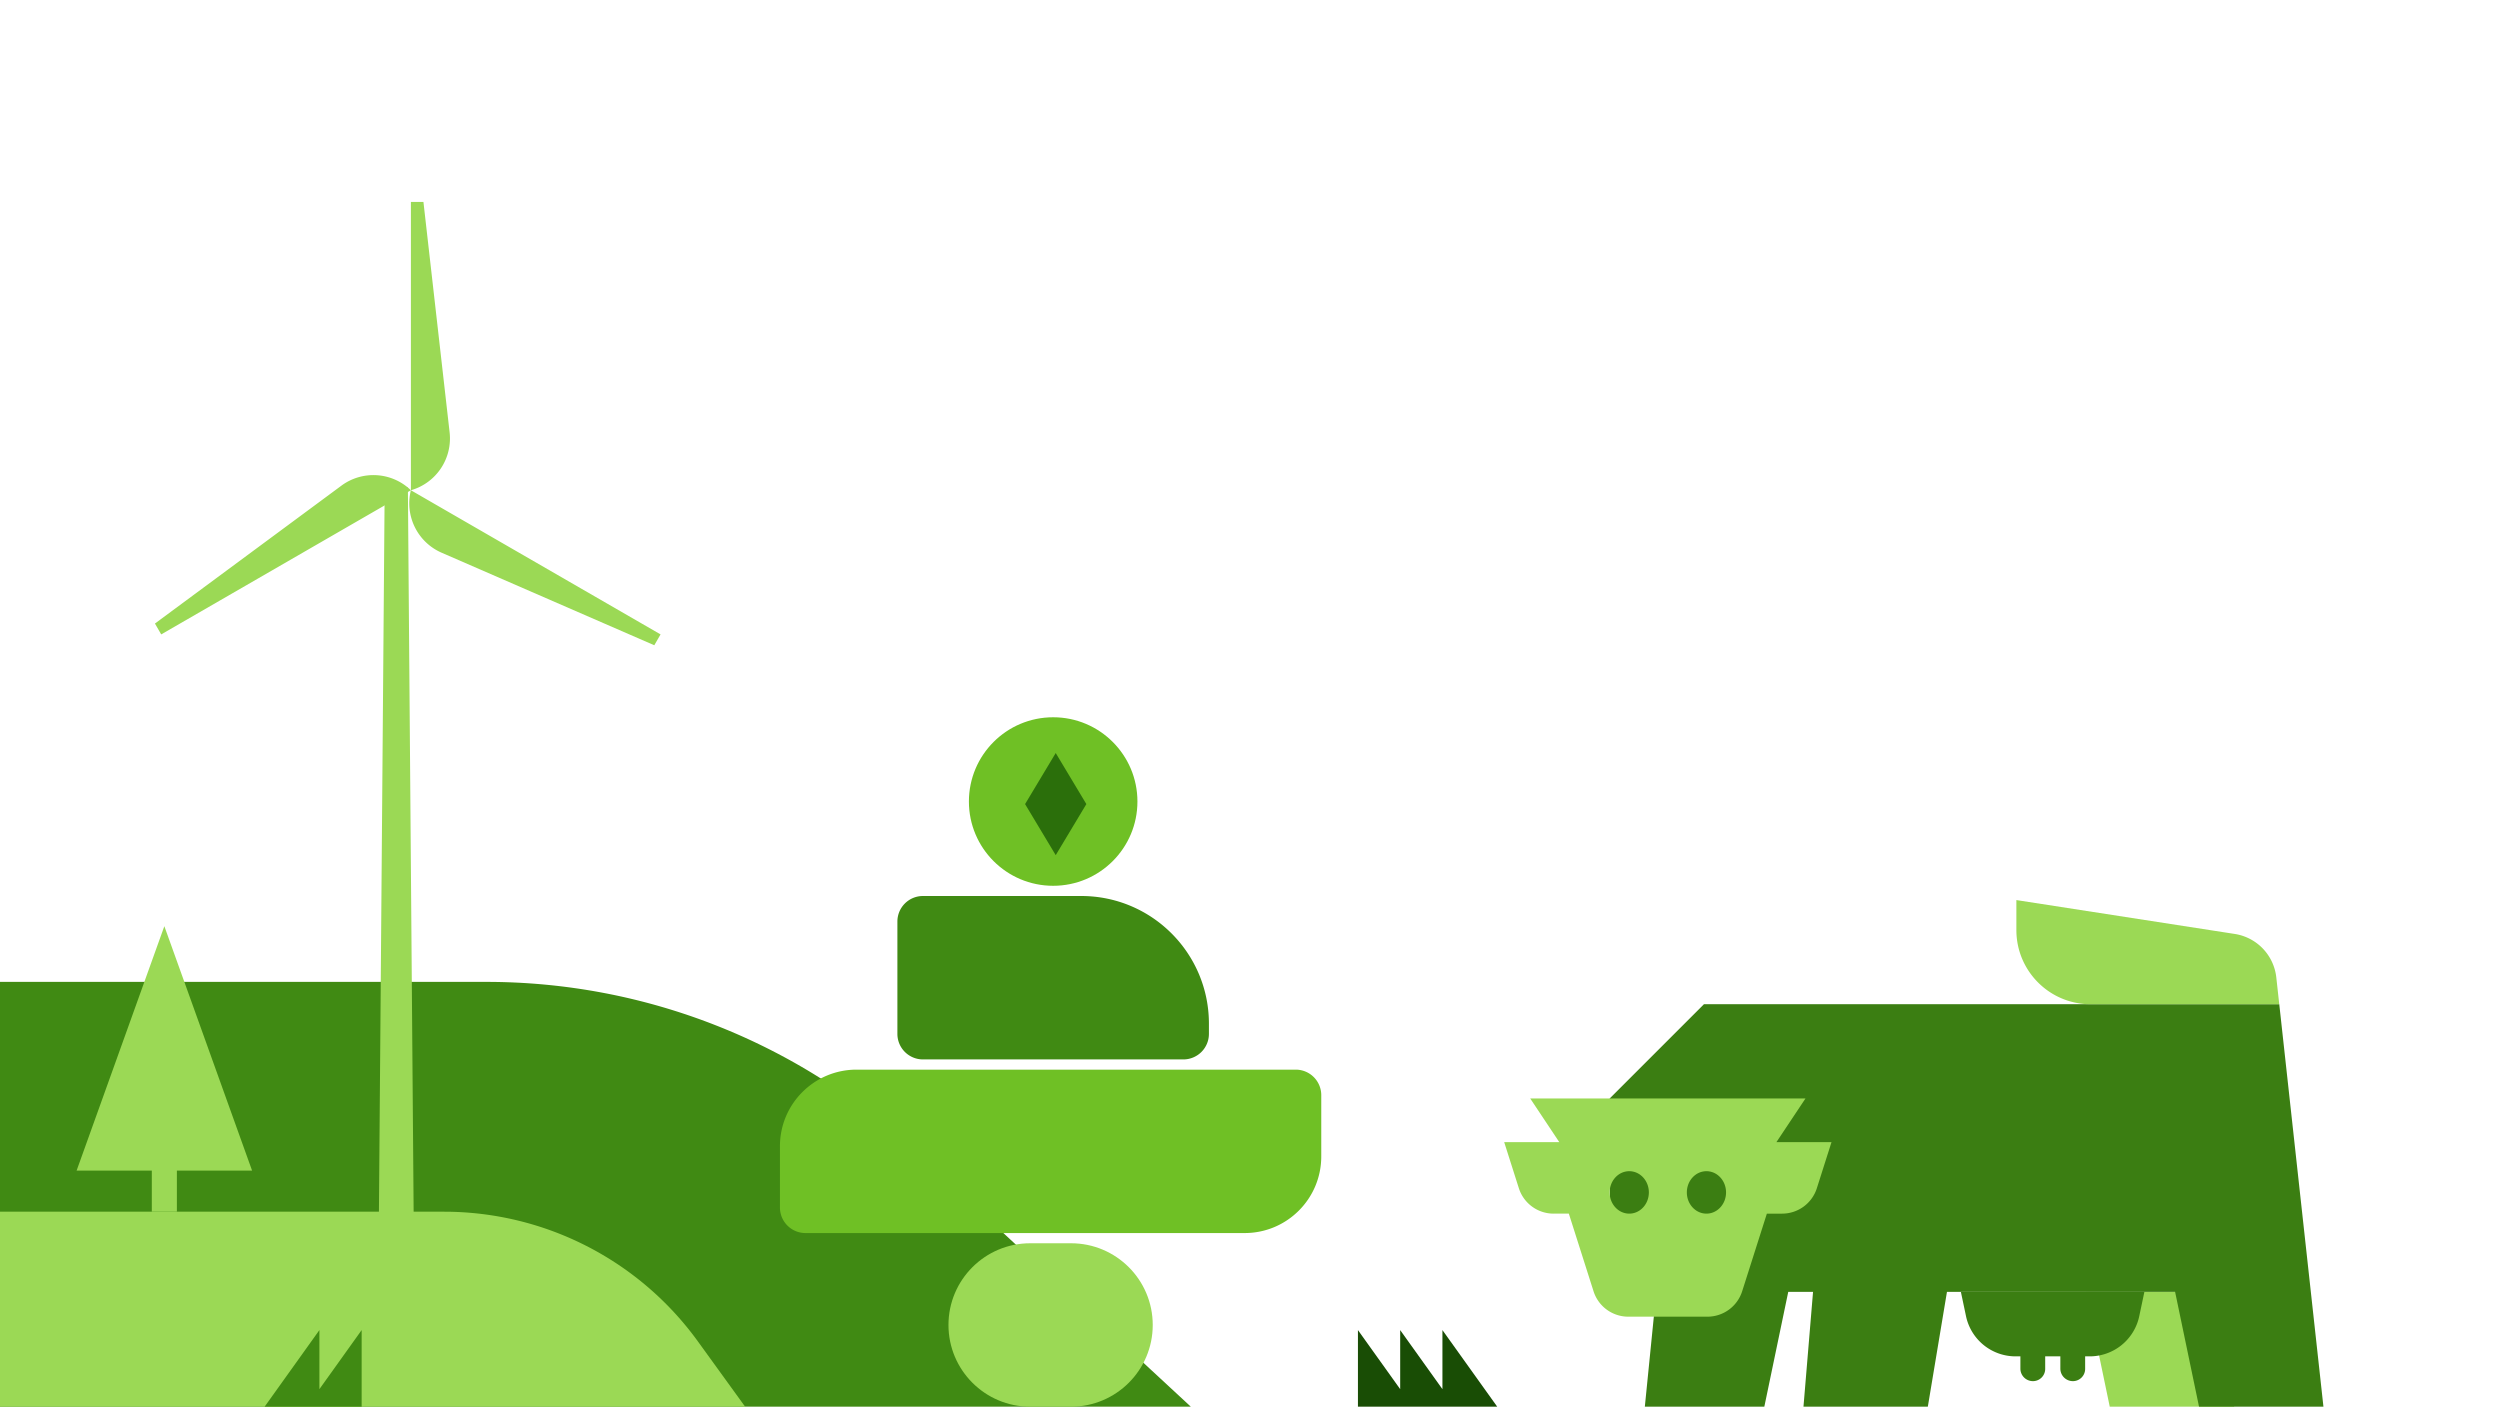 <svg xmlns="http://www.w3.org/2000/svg" width="359" height="202" fill="none"><g clip-path="url(#a)"><path fill="#408A13" d="M-77 141H69.867a90.002 90.002 0 0 1 61.16 23.973L171 202H-77v-61Z"/><path fill="#9BD955" d="M303.087 202.609h17.806l-1.876-17.093h-19.491l3.561 17.093Z"/><path fill="#3B7E12" d="m244.685 144.207-13.533 13.532v23.148l7.123.356-2.137 21.367h17.093l3.562-17.094h3.561l-1.425 17.094h17.806l2.849-17.094h32.762l3.562 17.094h17.805l-6.41-58.403h-82.618Z"/><path fill="#9BD955" fill-rule="evenodd" d="M233.828 189.076a5.237 5.237 0 0 1-4.994-3.644l-3.549-11.154h-2.182a5.237 5.237 0 0 1-4.994-3.644L216 164.006h7.91l-4.172-6.268h39.531l-4.172 6.268h7.91l-2.109 6.628a5.236 5.236 0 0 1-4.994 3.644h-2.182l-3.549 11.154a5.237 5.237 0 0 1-4.994 3.644h-11.351Zm-2.681-17.845c0 1.683 1.26 3.047 2.814 3.047 1.555 0 2.815-1.364 2.815-3.047s-1.26-3.047-2.815-3.047c-1.554 0-2.814 1.364-2.814 3.047Zm16.713 0c0 1.683-1.26 3.047-2.814 3.047-1.555 0-2.815-1.364-2.815-3.047s1.26-3.047 2.815-3.047c1.554 0 2.814 1.364 2.814 3.047Z" clip-rule="evenodd"/><path fill="#9BD955" d="m289.552 129.25 31.356 4.864a7.1 7.1 0 0 1 5.969 6.241l.423 3.852h-27.099c-5.881 0-10.649-4.768-10.649-10.649v-4.308Z"/><path fill="#3B7E12" d="M307.934 185.514h-26.352l.737 3.49a7.272 7.272 0 0 0 7.114 5.769h10.65a7.27 7.27 0 0 0 7.114-5.769l.737-3.49Z"/><path fill="#3B7E12" d="M290.128 194.061h3.562v2.508c0 .977-.788 1.764-1.765 1.764a1.8 1.8 0 0 1-1.797-1.797v-2.475ZM295.866 194.061h3.561v2.508a1.76 1.76 0 0 1-1.764 1.764 1.8 1.8 0 0 1-1.797-1.797v-2.475Z"/><path fill="#6FC025" d="M112 173.4a3.666 3.666 0 0 0 3.667 3.666h63.066c6.075 0 11-4.924 11-11v-8.8a3.666 3.666 0 0 0-3.666-3.666H123c-6.075 0-11 4.925-11 11v8.8Z"/><path fill="#408A13" d="M173.6 148.466a3.667 3.667 0 0 1-3.667 3.667h-37.4a3.667 3.667 0 0 1-3.667-3.667v-16.133a3.667 3.667 0 0 1 3.667-3.667h22.733c10.125 0 18.334 8.208 18.334 18.333v1.467Z"/><path fill="#9BD955" d="M165.533 190.267c0-6.481-5.253-11.734-11.733-11.734h-5.867c-6.48 0-11.733 5.253-11.733 11.734 0 6.48 5.253 11.733 11.733 11.733h5.867c6.48 0 11.733-5.253 11.733-11.733Z"/><circle cx="151.235" cy="115.1" r="12.1" fill="#6FC025"/><path fill="#2B6F0B" d="m147.201 115.466 4.4-7.333 4.4 7.333-4.4 7.333-4.4-7.333Z"/><path fill="#9BD955" d="M-64 174H63.755a45.002 45.002 0 0 1 36.457 18.619L107 202H-64v-28ZM55.24 70h3.332l.826 104h-4.984l.825-104ZM59.005 29h1.8l3.76 33.09a7.735 7.735 0 0 1-5.56 8.31V29Z"/><path fill="#9BD955" d="m23.15 91.1-.9-1.56 26.776-19.8a7.735 7.735 0 0 1 9.977.66L23.15 91.1ZM94.856 91.1l-.9 1.559L63.42 79.37a7.735 7.735 0 0 1-4.417-8.97l35.853 20.7ZM23.6 133 11 168.1h25.2L23.6 133ZM25.4 168.1h-3.6v5.9h3.6v-5.9Z"/><path fill="#194D05" d="M207.133 199.483V191L215 202h-20v-11l6.067 8.483V191l6.066 8.483Z"/><path fill="#408A13" d="M45.867 191 38 202h13.933v-11l-6.067 8.483.001-8.483Z"/></g><defs><clipPath id="a"><path fill="#fff" d="M0 0h359v202H0z"/></clipPath></defs></svg>